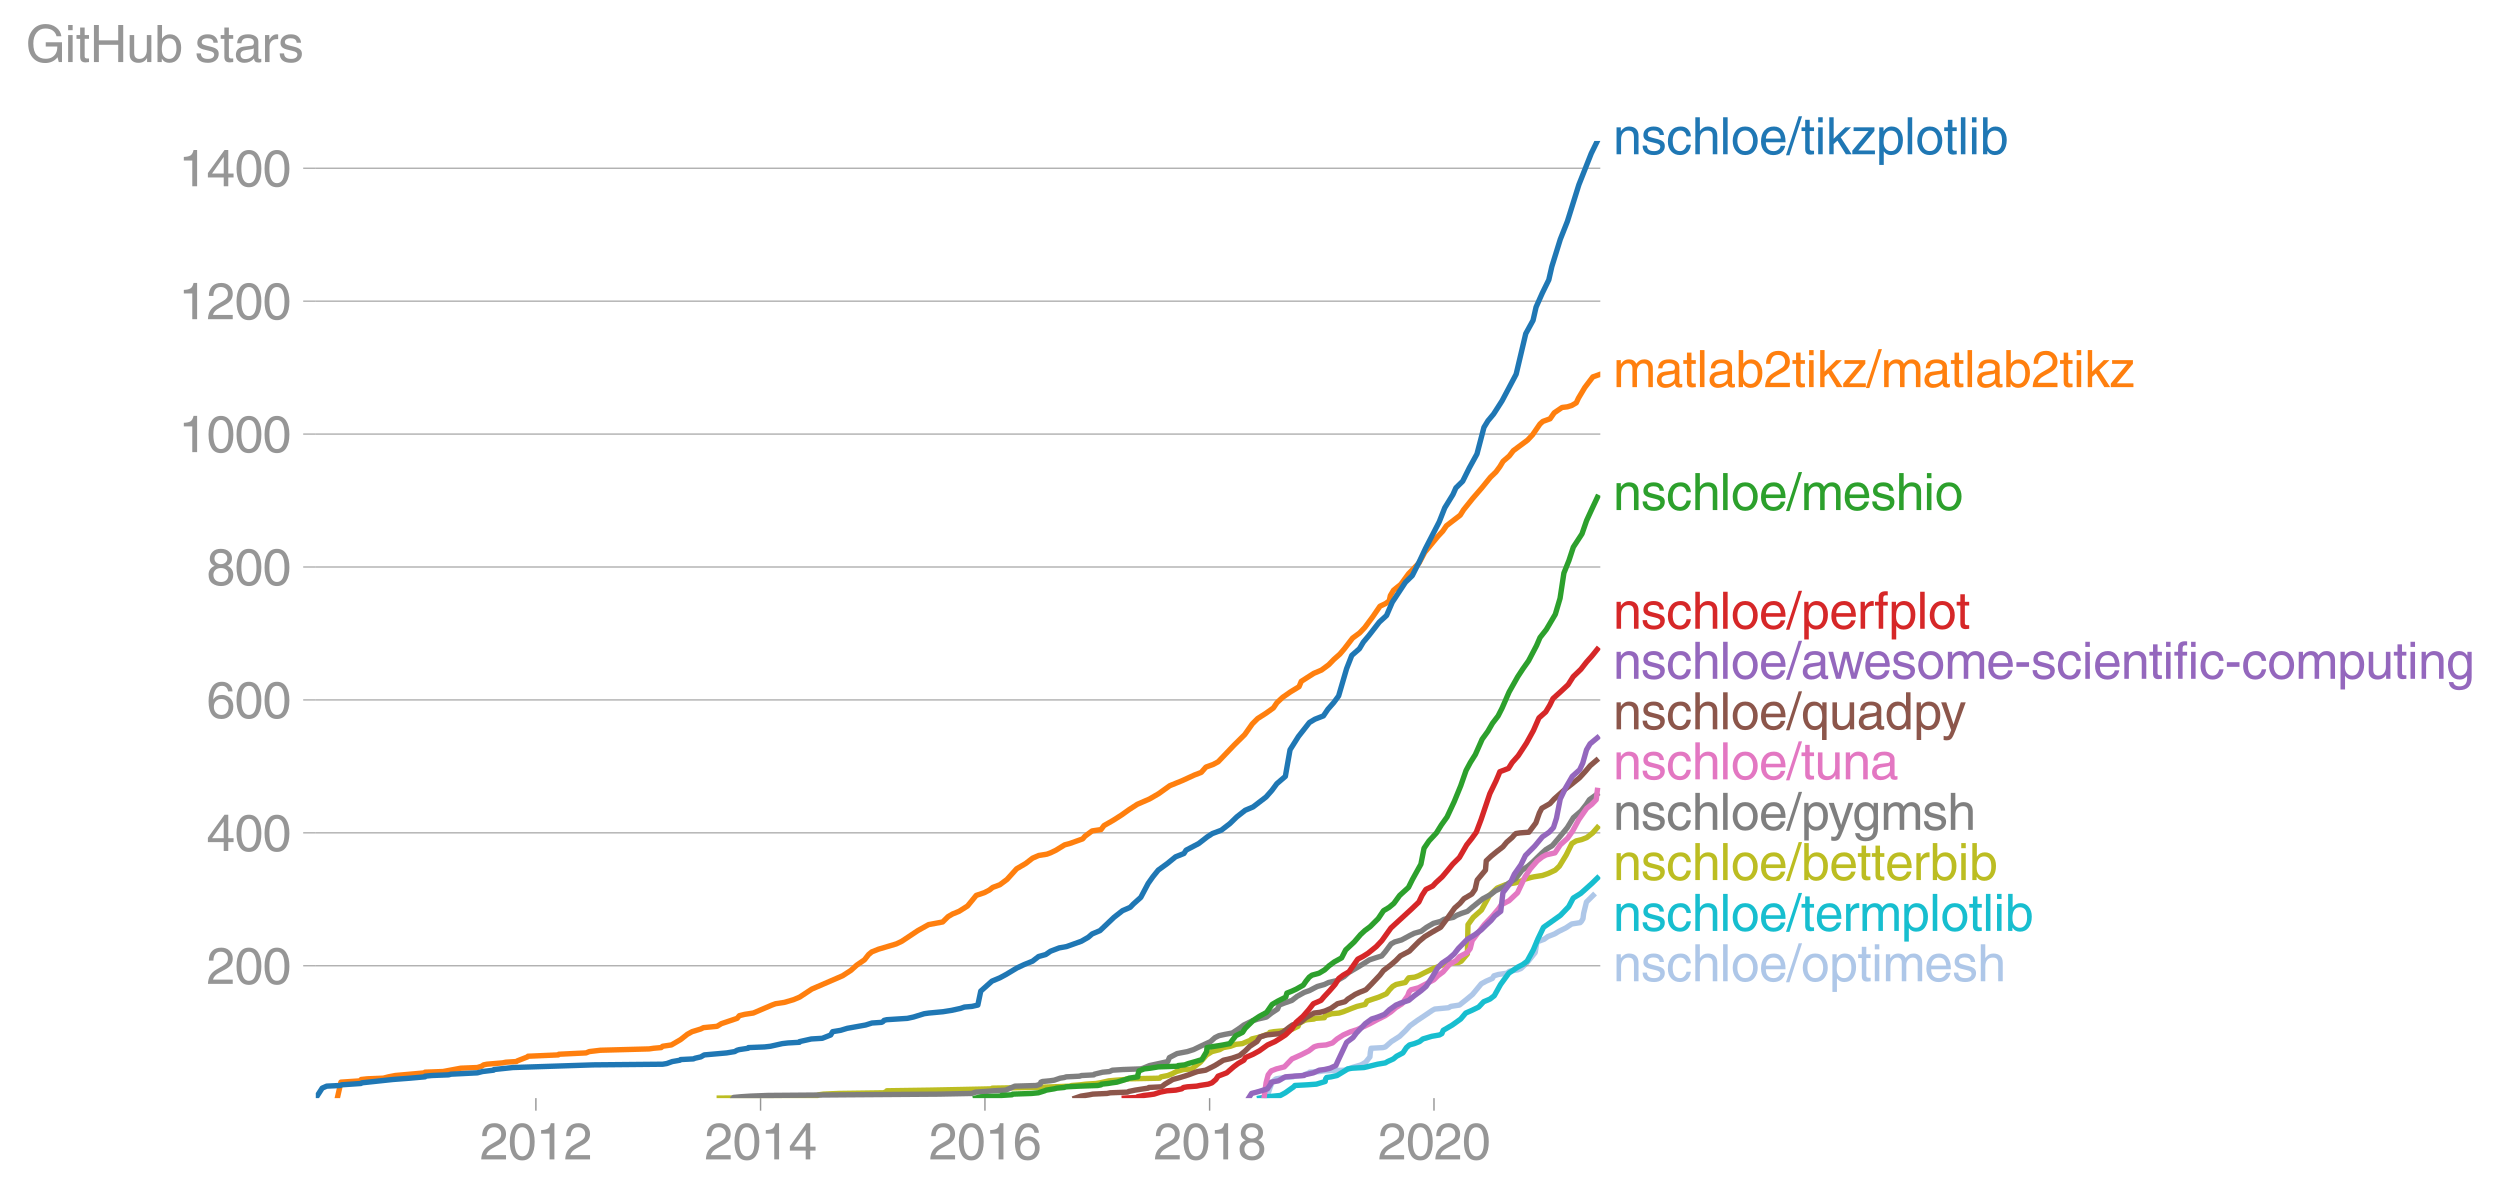 <svg height="443.256" viewBox="0 0 695.05 332.442" width="926.734" xmlns="http://www.w3.org/2000/svg" xmlns:xlink="http://www.w3.org/1999/xlink"><defs><style>*{stroke-linecap:butt;stroke-linejoin:round}</style></defs><g id="figure_1"><path d="M0 332.442h695.05V0H0z" style="fill:none" id="patch_1"/><g id="axes_1"><path d="M87.796 305.294h357.12V39.182H87.796z" style="fill:none" id="patch_2"/><path clip-path="url(#p38f98057bd)" d="m352.171 305.294.88-2.772.566-1.478.665-.74.51-.369 2.418-.37 2.23-.184.501-.185 2.128-.185 1.914-.74.14-.184 2.83-.185.974-.185 5.85-.184 2.134-.74 2.499-.739 1.26-.739 1.195-1.478.124-1.294.14-.74.072-.369 3.258-.185.686-.184 1.676-1.479 2.311-1.478 1.534-1.479 1.374-1.478 2.048-1.478 2.219-1.479 1.9-1.293.69-.37 1.96-.185 1.886-.185.617-.37 2.399-.369 1.858-1.478 1.778-1.479 2.434-2.956 1.359-.74 1.71-.739.443-.739 1.233-.37 2.443-.37.675-.554 2.26-.37.917-.369 1.558-1.478 2.392-2.957.485-2.957 1.995-.739 1.02-.74 1.873-.738 1.245-.74 1.87-.924 1.669-1.108 2.336-.37.359-.37.427-.739.19-1.478.775-3.142 1.862-1.848" style="fill:none;stroke:#aec7e8;stroke-linecap:square;stroke-width:1.5" id="line2d_1"/><g id="matplotlib.axis_1"><g id="xtick_1"><g id="line2d_2"><defs><path d="M0 0v3.5" id="m234b220b0f" style="stroke:#969696;stroke-width:.4"/></defs><use style="fill:#969696;stroke:#969696;stroke-width:.4" x="148.987" xlink:href="#m234b220b0f" y="305.294"/></g><g style="fill:#969696" transform="matrix(.14 0 0 -.14 133.417 322.344)" id="text_1"><defs><path d="M281 2888q0 793 409 1202 410 410 1148 410 618 0 1012-375t394-969q0-462-227-780-226-317-667-557l-775-425q-684-375-775-863h2444V0H166q25 634 275 1056t781 728l806 469q322 185 469 383t147 545q0 344-241 578-240 235-650 235-453 0-678-299-225-298-231-807H281z" id="HelveticaWorld-Regular-32" transform="scale(.016)"/><path d="M2719 2188q0 903-239 1354-239 452-702 452-453 0-697-452-243-451-243-1354 0-875 240-1340 241-464 700-464 463 0 702 448 239 449 239 1356zm603 0q0-1107-400-1709-400-601-1144-601-772 0-1156 623-384 624-384 1687 0 1090 393 1701 394 611 1147 611 744 0 1144-608t400-1704z" id="HelveticaWorld-Regular-30" transform="scale(.016)"/><path d="M2297 0h-600v3194H647v447q550 18 818 176 269 158 391 683h441V0z" id="HelveticaWorld-Regular-31" transform="scale(.016)"/></defs><use xlink:href="#HelveticaWorld-Regular-32"/><use x="55.615" xlink:href="#HelveticaWorld-Regular-30"/><use x="111.23" xlink:href="#HelveticaWorld-Regular-31"/><use x="166.846" xlink:href="#HelveticaWorld-Regular-32"/></g></g><g id="xtick_2"><use style="fill:#969696;stroke:#969696;stroke-width:.4" x="211.452" xlink:href="#m234b220b0f" y="305.294" id="line2d_3"/><g style="fill:#969696" transform="matrix(.14 0 0 -.14 195.882 322.344)" id="text_2"><defs><path d="M678 1581h1447v2041h-12L678 1581zm2010-487V0h-563v1094H159v550l2063 2856h466V1581h659v-487h-659z" id="HelveticaWorld-Regular-34" transform="scale(.016)"/></defs><use xlink:href="#HelveticaWorld-Regular-32"/><use x="55.615" xlink:href="#HelveticaWorld-Regular-30"/><use x="111.23" xlink:href="#HelveticaWorld-Regular-31"/><use x="166.846" xlink:href="#HelveticaWorld-Regular-34"/></g></g><g id="xtick_3"><use style="fill:#969696;stroke:#969696;stroke-width:.4" x="273.832" xlink:href="#m234b220b0f" y="305.294" id="line2d_4"/><g style="fill:#969696" transform="matrix(.14 0 0 -.14 258.261 322.344)" id="text_3"><defs><path d="M903 1381q0-440 262-719 263-278 685-278 403 0 642 284 239 285 239 748 0 403-236 675t-670 272q-422 0-672-266t-250-716zm1766 1922q-63 344-255 517-192 174-520 174-519 0-791-507-272-506-278-1159l13-12q359 553 1068 553 566 0 988-375t422-1053q0-672-400-1118-400-445-1078-445-782 0-1188 556-406 557-406 1660 0 1062 415 1734 416 672 1247 672 538 0 910-321 372-320 403-876h-550z" id="HelveticaWorld-Regular-36" transform="scale(.016)"/></defs><use xlink:href="#HelveticaWorld-Regular-32"/><use x="55.615" xlink:href="#HelveticaWorld-Regular-30"/><use x="111.23" xlink:href="#HelveticaWorld-Regular-31"/><use x="166.846" xlink:href="#HelveticaWorld-Regular-36"/></g></g><g id="xtick_4"><use style="fill:#969696;stroke:#969696;stroke-width:.4" x="336.296" xlink:href="#m234b220b0f" y="305.294" id="line2d_5"/><g style="fill:#969696" transform="matrix(.14 0 0 -.14 320.726 322.344)" id="text_4"><defs><path d="M1766 2597q347 0 573 198 227 199 227 527 0 294-218 483-217 189-620 189-359 0-555-199-195-198-195-504 0-328 244-511t544-183zm6-484q-434 0-681-241t-247-591q0-403 250-650t712-247q410 0 655 247t245 657q0 350-245 587-245 238-689 238zm1378 1228q0-678-578-947 397-178 567-471 170-292 170-623 0-641-413-1032-412-390-1112-390-612 0-1076 336T244 1306q0 763 762 1082-609 243-609 875 0 531 361 884t1001 353q641 0 1016-333t375-826z" id="HelveticaWorld-Regular-38" transform="scale(.016)"/></defs><use xlink:href="#HelveticaWorld-Regular-32"/><use x="55.615" xlink:href="#HelveticaWorld-Regular-30"/><use x="111.23" xlink:href="#HelveticaWorld-Regular-31"/><use x="166.846" xlink:href="#HelveticaWorld-Regular-38"/></g></g><g id="xtick_5"><use style="fill:#969696;stroke:#969696;stroke-width:.4" x="398.676" xlink:href="#m234b220b0f" y="305.294" id="line2d_6"/><g style="fill:#969696" transform="matrix(.14 0 0 -.14 383.105 322.344)" id="text_5"><use xlink:href="#HelveticaWorld-Regular-32"/><use x="55.615" xlink:href="#HelveticaWorld-Regular-30"/><use x="111.23" xlink:href="#HelveticaWorld-Regular-32"/><use x="166.846" xlink:href="#HelveticaWorld-Regular-30"/></g></g></g><g id="matplotlib.axis_2"><g id="ytick_1"><path clip-path="url(#p38f98057bd)" d="M87.796 268.519h357.12" style="fill:none;stroke:#969696;stroke-linecap:square;stroke-width:.3" id="line2d_7"/><g id="line2d_8"><defs><path d="M0 0h-3.5" id="m1111c6e84b" style="stroke:#969696;stroke-width:.3"/></defs><use style="fill:#969696;stroke:#969696;stroke-width:.3" x="87.796" xlink:href="#m1111c6e84b" y="268.519"/></g><g style="fill:#969696" transform="matrix(.14 0 0 -.14 57.44 273.544)" id="text_6"><use xlink:href="#HelveticaWorld-Regular-32"/><use x="55.615" xlink:href="#HelveticaWorld-Regular-30"/><use x="111.23" xlink:href="#HelveticaWorld-Regular-30"/></g></g><g id="ytick_2"><path clip-path="url(#p38f98057bd)" d="M87.796 231.559h357.12" style="fill:none;stroke:#969696;stroke-linecap:square;stroke-width:.3" id="line2d_9"/><use style="fill:#969696;stroke:#969696;stroke-width:.3" x="87.796" xlink:href="#m1111c6e84b" y="231.559" id="line2d_10"/><g style="fill:#969696" transform="matrix(.14 0 0 -.14 57.44 236.584)" id="text_7"><use xlink:href="#HelveticaWorld-Regular-34"/><use x="55.615" xlink:href="#HelveticaWorld-Regular-30"/><use x="111.23" xlink:href="#HelveticaWorld-Regular-30"/></g></g><g id="ytick_3"><path clip-path="url(#p38f98057bd)" d="M87.796 194.599h357.12" style="fill:none;stroke:#969696;stroke-linecap:square;stroke-width:.3" id="line2d_11"/><use style="fill:#969696;stroke:#969696;stroke-width:.3" x="87.796" xlink:href="#m1111c6e84b" y="194.599" id="line2d_12"/><g style="fill:#969696" transform="matrix(.14 0 0 -.14 57.44 199.624)" id="text_8"><use xlink:href="#HelveticaWorld-Regular-36"/><use x="55.615" xlink:href="#HelveticaWorld-Regular-30"/><use x="111.23" xlink:href="#HelveticaWorld-Regular-30"/></g></g><g id="ytick_4"><path clip-path="url(#p38f98057bd)" d="M87.796 157.639h357.12" style="fill:none;stroke:#969696;stroke-linecap:square;stroke-width:.3" id="line2d_13"/><use style="fill:#969696;stroke:#969696;stroke-width:.3" x="87.796" xlink:href="#m1111c6e84b" y="157.639" id="line2d_14"/><g style="fill:#969696" transform="matrix(.14 0 0 -.14 57.44 162.664)" id="text_9"><use xlink:href="#HelveticaWorld-Regular-38"/><use x="55.615" xlink:href="#HelveticaWorld-Regular-30"/><use x="111.23" xlink:href="#HelveticaWorld-Regular-30"/></g></g><g id="ytick_5"><path clip-path="url(#p38f98057bd)" d="M87.796 120.679h357.12" style="fill:none;stroke:#969696;stroke-linecap:square;stroke-width:.3" id="line2d_15"/><use style="fill:#969696;stroke:#969696;stroke-width:.3" x="87.796" xlink:href="#m1111c6e84b" y="120.679" id="line2d_16"/><g style="fill:#969696" transform="matrix(.14 0 0 -.14 49.655 125.704)" id="text_10"><use xlink:href="#HelveticaWorld-Regular-31"/><use x="55.615" xlink:href="#HelveticaWorld-Regular-30"/><use x="111.23" xlink:href="#HelveticaWorld-Regular-30"/><use x="166.846" xlink:href="#HelveticaWorld-Regular-30"/></g></g><g id="ytick_6"><path clip-path="url(#p38f98057bd)" d="M87.796 83.719h357.12" style="fill:none;stroke:#969696;stroke-linecap:square;stroke-width:.3" id="line2d_17"/><use style="fill:#969696;stroke:#969696;stroke-width:.3" x="87.796" xlink:href="#m1111c6e84b" y="83.719" id="line2d_18"/><g style="fill:#969696" transform="matrix(.14 0 0 -.14 49.655 88.744)" id="text_11"><use xlink:href="#HelveticaWorld-Regular-31"/><use x="55.615" xlink:href="#HelveticaWorld-Regular-32"/><use x="111.23" xlink:href="#HelveticaWorld-Regular-30"/><use x="166.846" xlink:href="#HelveticaWorld-Regular-30"/></g></g><g id="ytick_7"><path clip-path="url(#p38f98057bd)" d="M87.796 46.759h357.12" style="fill:none;stroke:#969696;stroke-linecap:square;stroke-width:.3" id="line2d_19"/><use style="fill:#969696;stroke:#969696;stroke-width:.3" x="87.796" xlink:href="#m1111c6e84b" y="46.759" id="line2d_20"/><g style="fill:#969696" transform="matrix(.14 0 0 -.14 49.655 51.784)" id="text_12"><use xlink:href="#HelveticaWorld-Regular-31"/><use x="55.615" xlink:href="#HelveticaWorld-Regular-34"/><use x="111.23" xlink:href="#HelveticaWorld-Regular-30"/><use x="166.846" xlink:href="#HelveticaWorld-Regular-30"/></g></g><g style="fill:#969696" transform="matrix(.14 0 0 -.14 7.2 17.25)" id="text_13"><defs><path d="M2463 2456h2018V0h-403l-150 594q-294-375-691-546-396-170-824-170-691 0-1155 301-464 302-721 833-256 532-256 1326 0 990 589 1684t1586 694q744 0 1300-416 557-416 647-1100h-600q-109 453-462 709-353 257-916 257-678 0-1091-511-412-511-412-1352 0-978 409-1436 410-458 1119-458 463 0 783 183t492 497q172 314 172 836H2463v531z" id="HelveticaWorld-Regular-47" transform="scale(.016)"/><path d="M422 3956v638h562v-638H422zM984 0H422v3347h562V0z" id="HelveticaWorld-Regular-69" transform="scale(.016)"/><path d="M1100 2881V703q0-128 70-195 71-67 252-67h216V0q-307-44-422-44-353 0-516 169-162 169-162 547v2209H84v466h454v934h562v-934h538v-466h-538z" id="HelveticaWorld-Regular-74" transform="scale(.016)"/><path d="M4153 0h-622v2144H1131V0H519v4594h612V2694h2400v1900h622V0z" id="HelveticaWorld-Regular-48" transform="scale(.016)"/><path d="M391 3347h562V1125q0-369 167-552 168-182 480-182 434 0 678 307 244 308 244 805v1844h562V0h-531v488l-12 12Q2222-97 1478-97q-481 0-784 262-303 263-303 776v2406z" id="HelveticaWorld-Regular-75" transform="scale(.016)"/><path d="M2778 1684q0 672-238 963-237 291-677 291-447-7-676-349-228-342-228-989 0-659 275-934t641-275q416 0 659 342 244 342 244 951zM422 0v4594h562V2925h13q359 519 969 519 625 0 1009-464t384-1208q0-838-388-1354Q2584-97 1888-97q-613 0-922 513h-13V0H422z" id="HelveticaWorld-Regular-62" transform="scale(.016)"/><path d="M2309 2394q-12 300-214 431-201 131-579 131-275 0-471-122-195-121-195-350 0-181 115-267 116-86 501-183l556-140q506-128 723-327 218-198 218-554 0-494-361-802T1638-97Q934-97 573 195q-360 293-367 880h544q13-347 230-516 217-168 651-168 353 0 561 140 208 141 208 391 0 178-135 284-134 107-531 197l-653 160q-397 100-586 298t-189 514q0 494 353 781 354 288 922 288 607 0 930-296 323-295 342-754h-544z" id="HelveticaWorld-Regular-73" transform="scale(.016)"/><path d="M2456 1709q-62-65-245-106-183-40-683-106-369-44-542-182-173-137-173-362 0-275 146-428 147-153 469-153 403 0 715 229 313 230 313 558v550zM397 2328q19 566 367 841 349 275 1014 275 531 0 890-241 360-240 360-694V581q0-197 178-197 72 0 185 25V0q-153-63-319-63-288 0-429 123-140 124-146 387Q2016-97 1288-97q-475 0-763 269-287 269-287 700 0 441 250 712 250 272 728 329l993 121q269 41 269 397 0 263-195 403-195 141-592 141-353 0-543-156-189-156-226-491H397z" id="HelveticaWorld-Regular-61" transform="scale(.016)"/><path d="M984 0H422v3347h531v-556h13q365 653 940 653 91 0 147-19v-584h-209q-378 0-619-257-241-256-241-637V0z" id="HelveticaWorld-Regular-72" transform="scale(.016)"/></defs><use xlink:href="#HelveticaWorld-Regular-47"/><use x="77.1" xlink:href="#HelveticaWorld-Regular-69"/><use x="99.121" xlink:href="#HelveticaWorld-Regular-74"/><use x="126.807" xlink:href="#HelveticaWorld-Regular-48"/><use x="199.805" xlink:href="#HelveticaWorld-Regular-75"/><use x="254.59" xlink:href="#HelveticaWorld-Regular-62"/><use x="311.084" xlink:href="#HelveticaWorld-Regular-20"/><use x="335.498" xlink:href="#HelveticaWorld-Regular-73"/><use x="385.498" xlink:href="#HelveticaWorld-Regular-74"/><use x="413.184" xlink:href="#HelveticaWorld-Regular-61"/><use x="468.115" xlink:href="#HelveticaWorld-Regular-72"/><use x="500.684" xlink:href="#HelveticaWorld-Regular-73"/></g></g><path clip-path="url(#p38f98057bd)" d="m350.182 305.294 2.065-.37 1.912-.184 1.82-.185 1.348-.74 2.351-1.662.325-.37 3.395-.185 2.582-.185 2.45-.739.137-.739.262-.37 1.278-.184 1.63-.37 2.43-1.478.567-.37 1.207-.185 3.287-.185 1.512-.37 2.251-.554 2.16-.37.634-.369 1.608-.739.884-.74 1.756-.923.987-1.479.843-.739 1.36-.37 1.42-.554.944-.739 2.48-.74 2.121-.369.669-.37.39-.923 2.53-1.479 2.32-1.663 1.409-1.663 1.68-.74 1.91-.923 1.389-1.479 1.746-.739 1.207-.924 1.752-3.142 2.282-3.141 2.453-1.663 1.441-.74 1.211-.924 1.712-3.141 1.324-3.142 1.513-3.141 2.362-1.664 2.341-1.663 2.293-2.402 1.272-2.403 2.09-1.293 1.457-1.294 1.64-1.478 1.512-1.479" style="fill:none;stroke:#17becf;stroke-linecap:square;stroke-width:1.5" id="line2d_21"/><path clip-path="url(#p38f98057bd)" d="m199.976 305.294 26.392-.185.16-.184 1.114-.555 1.273-.185 4.257-.184 12.484-.185.908-.37v-.185l11.93-.184 9.174-.185 8.208-.185.02-.185 10.997-.185 5.782-.184 4.716-.185.56-.185 2.357-.185 1.51-.185 2.875-.184 1.152-.185 2.415-.555 2.044-.184 2.435-.185.523-.185 9.14-.185.37-.37 1.89-.369 1.35-.554 1.055-.555 1.949-.554 2.613-.185.024-.185.593-.554 1.456-1.109 1.76-2.033 1.484-.924 2.16-.554.978-.555 1.993-.37 1.547-.554 1.777-.184.843-.37 1.363-.554.375-.37 2.309-.554 2.545-.924.218-.37 1.12-.185 2.001-.185 2.358-.184 2.34-1.11.405-.923 1.116-.555.269-.184.79-.185 1.914-.185.26-.185 2.577-.185.225-.554 1.837-.554 2.006-.185 1.193-.37 2.325-.924 1.476-.554 2.275-.555.545-.924 1.597-.554 1.664-.554 2.11-.924.854-1.11.874-.923.958-.555 2.562-.554.654-.924.296-.37 1.66-.184 1.044-.37 1.792-.924 2.304-1.109 2.4-.924 1.39-.554 3.216-.185.793-.37 1.703-2.032.175-8.132 1.459-2.032 2.288-2.033 2.22-4.066 2.144-2.033 2.286-.924.698-.184 2.156-.37 1.689-.554.602-.37 1.973-.554.84-.185 2.345-.37 1.6-.554 1.948-.924 1.162-1.109 1.915-3.142 1.551-3.141 1.197-.74 1.532-.369 1.414-.554 1.645-1.294 1.29-1.478" style="fill:none;stroke:#bcbd22;stroke-linecap:square;stroke-width:1.5" id="line2d_22"/><g style="fill:#1f77b4" transform="matrix(.14 0 0 -.14 448.487 42.891)" id="text_14"><defs><path d="M3150 0h-566v2059q0 475-166 677-165 202-549 202-378 0-632-288-253-287-253-825V0H422v3347h531v-472h13q397 569 1012 569 569 0 870-302 302-301 302-864V0z" id="HelveticaWorld-Regular-6e" transform="scale(.016)"/><path d="M2534 2222q-121 716-793 716-416 0-669-333t-253-927q0-647 234-967 235-320 681-320 300 0 519 220t281 573h544q-84-621-439-951T1722-97q-659 0-1081 451-422 452-422 1227 0 850 422 1356 422 507 1184 507 556 0 886-333t367-889h-544z" id="HelveticaWorld-Regular-63" transform="scale(.016)"/><path d="M3150 0h-566v2188q0 403-156 576-156 174-509 174-435 0-685-282-250-281-250-831V0H422v4594h562V2900h13q384 544 981 544 550 0 861-288 311-287 311-878V0z" id="HelveticaWorld-Regular-68" transform="scale(.016)"/><path d="M984 0H422v4594h562V0z" id="HelveticaWorld-Regular-6c" transform="scale(.016)"/><path d="M813 1678q0-559 253-920t718-361q482 0 732 378t250 903q0 531-250 901-250 371-732 371-446 0-709-349-262-348-262-923zm-575 0q0 747 415 1256 416 510 1131 510 732 0 1144-516 413-515 413-1250 0-737-410-1256Q2522-97 1784-97q-709 0-1128 503-418 503-418 1272z" id="HelveticaWorld-Regular-6f" transform="scale(.016)"/><path d="M2719 1941q-44 543-288 770-243 227-647 227-409 0-661-288-251-287-267-709h1863zm537-891q-93-519-509-859-366-288-963-294-703 6-1116 461-412 455-412 1223 0 882 425 1372 425 491 1182 491 678 0 1059-507 381-506 381-1446H856q0-525 244-813 244-287 731-287 344 0 591 207 247 208 272 452h562z" id="HelveticaWorld-Regular-65" transform="scale(.016)"/><path d="M319-122h-428l1575 4838h422L319-122z" id="HelveticaWorld-Regular-2f" transform="scale(.016)"/><path d="M3200 0h-722L1434 1691l-468-422V0H422v4594h544V1931l1440 1416h716L1844 2100 3200 0z" id="HelveticaWorld-Regular-6b" transform="scale(.016)"/><path d="M903 469h2060V0H153v441l2025 2440H316v466h2584v-459L903 469z" id="HelveticaWorld-Regular-7a" transform="scale(.016)"/><path d="M959 1516q0-538 262-832 263-293 654-293 428 0 665 348 238 349 238 945 0 654-228 954t-687 300q-447 0-676-352-228-352-228-1070zM422 3347h531v-472h13q359 569 1000 569 647 0 1020-471 373-470 373-1201 0-819-381-1344T1888-97q-582 0-891 450h-13v-1678H422v4672z" id="HelveticaWorld-Regular-70" transform="scale(.016)"/></defs><use xlink:href="#HelveticaWorld-Regular-6e"/><use x="55.176" xlink:href="#HelveticaWorld-Regular-73"/><use x="105.176" xlink:href="#HelveticaWorld-Regular-63"/><use x="156.445" xlink:href="#HelveticaWorld-Regular-68"/><use x="211.621" xlink:href="#HelveticaWorld-Regular-6c"/><use x="233.643" xlink:href="#HelveticaWorld-Regular-6f"/><use x="289.551" xlink:href="#HelveticaWorld-Regular-65"/><use x="344.971" xlink:href="#HelveticaWorld-Regular-2f"/><use x="372.754" xlink:href="#HelveticaWorld-Regular-74"/><use x="400.439" xlink:href="#HelveticaWorld-Regular-69"/><use x="422.461" xlink:href="#HelveticaWorld-Regular-6b"/><use x="472.461" xlink:href="#HelveticaWorld-Regular-7a"/><use x="521.68" xlink:href="#HelveticaWorld-Regular-70"/><use x="578.174" xlink:href="#HelveticaWorld-Regular-6c"/><use x="600.195" xlink:href="#HelveticaWorld-Regular-6f"/><use x="656.104" xlink:href="#HelveticaWorld-Regular-74"/><use x="683.789" xlink:href="#HelveticaWorld-Regular-6c"/><use x="705.811" xlink:href="#HelveticaWorld-Regular-69"/><use x="727.832" xlink:href="#HelveticaWorld-Regular-62"/></g><g style="fill:#ff7f0e" transform="matrix(.14 0 0 -.14 448.487 107.622)" id="text_15"><defs><path d="M422 3347h531v-472h13q378 569 1012 569 628 0 891-544 240 294 465 419t557 125q434 0 735-285 302-284 302-843V0h-562v2163q0 390-147 582-147 193-475 193-331 0-560-269-228-269-228-628V0h-562v2316q0 290-135 456-134 166-390 166-403 0-644-300t-241-813V0H422v3347z" id="HelveticaWorld-Regular-6d" transform="scale(.016)"/></defs><use xlink:href="#HelveticaWorld-Regular-6d"/><use x="83.008" xlink:href="#HelveticaWorld-Regular-61"/><use x="137.939" xlink:href="#HelveticaWorld-Regular-74"/><use x="165.625" xlink:href="#HelveticaWorld-Regular-6c"/><use x="187.646" xlink:href="#HelveticaWorld-Regular-61"/><use x="242.578" xlink:href="#HelveticaWorld-Regular-62"/><use x="299.072" xlink:href="#HelveticaWorld-Regular-32"/><use x="354.688" xlink:href="#HelveticaWorld-Regular-74"/><use x="382.373" xlink:href="#HelveticaWorld-Regular-69"/><use x="404.395" xlink:href="#HelveticaWorld-Regular-6b"/><use x="454.395" xlink:href="#HelveticaWorld-Regular-7a"/><use x="503.613" xlink:href="#HelveticaWorld-Regular-2f"/><use x="531.396" xlink:href="#HelveticaWorld-Regular-6d"/><use x="614.404" xlink:href="#HelveticaWorld-Regular-61"/><use x="669.336" xlink:href="#HelveticaWorld-Regular-74"/><use x="697.021" xlink:href="#HelveticaWorld-Regular-6c"/><use x="719.043" xlink:href="#HelveticaWorld-Regular-61"/><use x="773.975" xlink:href="#HelveticaWorld-Regular-62"/><use x="830.469" xlink:href="#HelveticaWorld-Regular-32"/><use x="886.084" xlink:href="#HelveticaWorld-Regular-74"/><use x="913.77" xlink:href="#HelveticaWorld-Regular-69"/><use x="935.791" xlink:href="#HelveticaWorld-Regular-6b"/><use x="985.791" xlink:href="#HelveticaWorld-Regular-7a"/></g><g style="fill:#2ca02c" transform="matrix(.14 0 0 -.14 448.487 141.81)" id="text_16"><use xlink:href="#HelveticaWorld-Regular-6e"/><use x="55.176" xlink:href="#HelveticaWorld-Regular-73"/><use x="105.176" xlink:href="#HelveticaWorld-Regular-63"/><use x="156.445" xlink:href="#HelveticaWorld-Regular-68"/><use x="211.621" xlink:href="#HelveticaWorld-Regular-6c"/><use x="233.643" xlink:href="#HelveticaWorld-Regular-6f"/><use x="289.551" xlink:href="#HelveticaWorld-Regular-65"/><use x="344.971" xlink:href="#HelveticaWorld-Regular-2f"/><use x="372.754" xlink:href="#HelveticaWorld-Regular-6d"/><use x="455.762" xlink:href="#HelveticaWorld-Regular-65"/><use x="511.182" xlink:href="#HelveticaWorld-Regular-73"/><use x="561.182" xlink:href="#HelveticaWorld-Regular-68"/><use x="616.357" xlink:href="#HelveticaWorld-Regular-69"/><use x="638.379" xlink:href="#HelveticaWorld-Regular-6f"/></g><g style="fill:#d62728" transform="matrix(.14 0 0 -.14 448.487 174.81)" id="text_17"><defs><path d="M1100 2881V0H538v2881H78v466h460v575q0 378 229 557 230 180 642 180 141 0 254-12v-506q-100 12-229 12-187 0-261-92-73-92-73-298v-416h563v-466h-563z" id="HelveticaWorld-Regular-66" transform="scale(.016)"/></defs><use xlink:href="#HelveticaWorld-Regular-6e"/><use x="55.176" xlink:href="#HelveticaWorld-Regular-73"/><use x="105.176" xlink:href="#HelveticaWorld-Regular-63"/><use x="156.445" xlink:href="#HelveticaWorld-Regular-68"/><use x="211.621" xlink:href="#HelveticaWorld-Regular-6c"/><use x="233.643" xlink:href="#HelveticaWorld-Regular-6f"/><use x="289.551" xlink:href="#HelveticaWorld-Regular-65"/><use x="344.971" xlink:href="#HelveticaWorld-Regular-2f"/><use x="372.754" xlink:href="#HelveticaWorld-Regular-70"/><use x="429.248" xlink:href="#HelveticaWorld-Regular-65"/><use x="484.668" xlink:href="#HelveticaWorld-Regular-72"/><use x="518.736" xlink:href="#HelveticaWorld-Regular-66"/><use x="546.422" xlink:href="#HelveticaWorld-Regular-70"/><use x="602.916" xlink:href="#HelveticaWorld-Regular-6c"/><use x="624.938" xlink:href="#HelveticaWorld-Regular-6f"/><use x="680.846" xlink:href="#HelveticaWorld-Regular-74"/></g><g style="fill:#9467bd" transform="matrix(.14 0 0 -.14 448.487 188.718)" id="text_18"><defs><path d="M1638 0h-575L97 3347h606l641-2631h12l647 2631h635l653-2631h12l678 2631h557L3572 0h-591l-678 2591h-12L1638 0z" id="HelveticaWorld-Regular-77" transform="scale(.016)"/><path d="M1850 1484H281v575h1569v-575z" id="HelveticaWorld-Regular-2d" transform="scale(.016)"/><path d="M831 1684q0-615 244-954t659-339q404 0 660 293 256 294 256 832 0 706-224 1064-223 358-679 358-459 0-688-305-228-305-228-949zM3188 191q0-807-388-1203-387-397-1169-397-562 0-895 259T353-409h563q43-244 226-388t530-144q472 0 712 254 241 253 241 821v238h-12Q2297-97 1722-97q-716 0-1094 528T250 1772q0 744 381 1208 382 464 1013 464 634 0 1000-569h12v472h532V191z" id="HelveticaWorld-Regular-67" transform="scale(.016)"/></defs><use xlink:href="#HelveticaWorld-Regular-6e"/><use x="55.176" xlink:href="#HelveticaWorld-Regular-73"/><use x="105.176" xlink:href="#HelveticaWorld-Regular-63"/><use x="156.445" xlink:href="#HelveticaWorld-Regular-68"/><use x="211.621" xlink:href="#HelveticaWorld-Regular-6c"/><use x="233.643" xlink:href="#HelveticaWorld-Regular-6f"/><use x="289.551" xlink:href="#HelveticaWorld-Regular-65"/><use x="344.971" xlink:href="#HelveticaWorld-Regular-2f"/><use x="372.754" xlink:href="#HelveticaWorld-Regular-61"/><use x="425.686" xlink:href="#HelveticaWorld-Regular-77"/><use x="496.598" xlink:href="#HelveticaWorld-Regular-65"/><use x="552.018" xlink:href="#HelveticaWorld-Regular-73"/><use x="602.018" xlink:href="#HelveticaWorld-Regular-6f"/><use x="657.926" xlink:href="#HelveticaWorld-Regular-6d"/><use x="740.934" xlink:href="#HelveticaWorld-Regular-65"/><use x="796.354" xlink:href="#HelveticaWorld-Regular-2d"/><use x="829.654" xlink:href="#HelveticaWorld-Regular-73"/><use x="879.654" xlink:href="#HelveticaWorld-Regular-63"/><use x="930.924" xlink:href="#HelveticaWorld-Regular-69"/><use x="952.945" xlink:href="#HelveticaWorld-Regular-65"/><use x="1008.365" xlink:href="#HelveticaWorld-Regular-6e"/><use x="1063.541" xlink:href="#HelveticaWorld-Regular-74"/><use x="1091.227" xlink:href="#HelveticaWorld-Regular-69"/><use x="1113.248" xlink:href="#HelveticaWorld-Regular-66"/><use x="1140.934" xlink:href="#HelveticaWorld-Regular-69"/><use x="1162.955" xlink:href="#HelveticaWorld-Regular-63"/><use x="1214.225" xlink:href="#HelveticaWorld-Regular-2d"/><use x="1247.525" xlink:href="#HelveticaWorld-Regular-63"/><use x="1298.795" xlink:href="#HelveticaWorld-Regular-6f"/><use x="1354.703" xlink:href="#HelveticaWorld-Regular-6d"/><use x="1437.711" xlink:href="#HelveticaWorld-Regular-70"/><use x="1494.205" xlink:href="#HelveticaWorld-Regular-75"/><use x="1548.99" xlink:href="#HelveticaWorld-Regular-74"/><use x="1576.676" xlink:href="#HelveticaWorld-Regular-69"/><use x="1598.697" xlink:href="#HelveticaWorld-Regular-6e"/><use x="1653.873" xlink:href="#HelveticaWorld-Regular-67"/></g><g style="fill:#8c564b" transform="matrix(.14 0 0 -.14 448.487 202.762)" id="text_19"><defs><path d="M2656 1516q0 712-224 1067-223 355-679 355-440 0-678-288-237-287-237-966 0-603 240-948 241-345 663-345 372 0 643 281 272 281 272 844zm538-2841h-563V353h-12Q2297-97 1728-97q-703 0-1088 522-384 522-384 1347 0 731 378 1201 379 471 1016 471 634 0 1000-569h13v472h531v-4672z" id="HelveticaWorld-Regular-71" transform="scale(.016)"/><path d="M838 1684q0-621 246-957 247-336 657-336 390 0 652 287 263 288 263 838 0 706-224 1064-223 358-679 358-434 0-675-285-240-284-240-969zM3225 0h-531v459h-13Q2363-97 1716-97q-697 0-1079 531-381 532-381 1338 0 744 378 1208 379 464 1016 464 628 0 1000-569l13 38v1681h562V0z" id="HelveticaWorld-Regular-64" transform="scale(.016)"/><path d="M2497 3347h612L1913 63q-32-88-63-166-272-725-469-995-197-271-637-271-231 0-378 50v513q159-57 350-57 206 0 301 130 96 130 283 636L56 3347h635l897-2725h12l897 2725z" id="HelveticaWorld-Regular-79" transform="scale(.016)"/></defs><use xlink:href="#HelveticaWorld-Regular-6e"/><use x="55.176" xlink:href="#HelveticaWorld-Regular-73"/><use x="105.176" xlink:href="#HelveticaWorld-Regular-63"/><use x="156.445" xlink:href="#HelveticaWorld-Regular-68"/><use x="211.621" xlink:href="#HelveticaWorld-Regular-6c"/><use x="233.643" xlink:href="#HelveticaWorld-Regular-6f"/><use x="289.551" xlink:href="#HelveticaWorld-Regular-65"/><use x="344.971" xlink:href="#HelveticaWorld-Regular-2f"/><use x="372.754" xlink:href="#HelveticaWorld-Regular-71"/><use x="429.248" xlink:href="#HelveticaWorld-Regular-75"/><use x="484.033" xlink:href="#HelveticaWorld-Regular-61"/><use x="538.965" xlink:href="#HelveticaWorld-Regular-64"/><use x="595.947" xlink:href="#HelveticaWorld-Regular-70"/><use x="650.441" xlink:href="#HelveticaWorld-Regular-79"/></g><g style="fill:#e377c2" transform="matrix(.14 0 0 -.14 448.487 216.677)" id="text_20"><use xlink:href="#HelveticaWorld-Regular-6e"/><use x="55.176" xlink:href="#HelveticaWorld-Regular-73"/><use x="105.176" xlink:href="#HelveticaWorld-Regular-63"/><use x="156.445" xlink:href="#HelveticaWorld-Regular-68"/><use x="211.621" xlink:href="#HelveticaWorld-Regular-6c"/><use x="233.643" xlink:href="#HelveticaWorld-Regular-6f"/><use x="289.551" xlink:href="#HelveticaWorld-Regular-65"/><use x="344.971" xlink:href="#HelveticaWorld-Regular-2f"/><use x="372.754" xlink:href="#HelveticaWorld-Regular-74"/><use x="400.439" xlink:href="#HelveticaWorld-Regular-75"/><use x="455.225" xlink:href="#HelveticaWorld-Regular-6e"/><use x="510.4" xlink:href="#HelveticaWorld-Regular-61"/></g><g style="fill:#7f7f7f" transform="matrix(.14 0 0 -.14 448.487 230.718)" id="text_21"><use xlink:href="#HelveticaWorld-Regular-6e"/><use x="55.176" xlink:href="#HelveticaWorld-Regular-73"/><use x="105.176" xlink:href="#HelveticaWorld-Regular-63"/><use x="156.445" xlink:href="#HelveticaWorld-Regular-68"/><use x="211.621" xlink:href="#HelveticaWorld-Regular-6c"/><use x="233.643" xlink:href="#HelveticaWorld-Regular-6f"/><use x="289.551" xlink:href="#HelveticaWorld-Regular-65"/><use x="344.971" xlink:href="#HelveticaWorld-Regular-2f"/><use x="372.754" xlink:href="#HelveticaWorld-Regular-70"/><use x="427.248" xlink:href="#HelveticaWorld-Regular-79"/><use x="474.857" xlink:href="#HelveticaWorld-Regular-67"/><use x="530.766" xlink:href="#HelveticaWorld-Regular-6d"/><use x="613.773" xlink:href="#HelveticaWorld-Regular-73"/><use x="663.773" xlink:href="#HelveticaWorld-Regular-68"/></g><g style="fill:#bcbd22" transform="matrix(.14 0 0 -.14 448.487 244.677)" id="text_22"><use xlink:href="#HelveticaWorld-Regular-6e"/><use x="55.176" xlink:href="#HelveticaWorld-Regular-73"/><use x="105.176" xlink:href="#HelveticaWorld-Regular-63"/><use x="156.445" xlink:href="#HelveticaWorld-Regular-68"/><use x="211.621" xlink:href="#HelveticaWorld-Regular-6c"/><use x="233.643" xlink:href="#HelveticaWorld-Regular-6f"/><use x="289.551" xlink:href="#HelveticaWorld-Regular-65"/><use x="344.971" xlink:href="#HelveticaWorld-Regular-2f"/><use x="372.754" xlink:href="#HelveticaWorld-Regular-62"/><use x="429.248" xlink:href="#HelveticaWorld-Regular-65"/><use x="484.668" xlink:href="#HelveticaWorld-Regular-74"/><use x="512.354" xlink:href="#HelveticaWorld-Regular-74"/><use x="540.039" xlink:href="#HelveticaWorld-Regular-65"/><use x="595.459" xlink:href="#HelveticaWorld-Regular-72"/><use x="628.027" xlink:href="#HelveticaWorld-Regular-62"/><use x="684.521" xlink:href="#HelveticaWorld-Regular-69"/><use x="706.543" xlink:href="#HelveticaWorld-Regular-62"/></g><g style="fill:#17becf" transform="matrix(.14 0 0 -.14 448.487 258.81)" id="text_23"><use xlink:href="#HelveticaWorld-Regular-6e"/><use x="55.176" xlink:href="#HelveticaWorld-Regular-73"/><use x="105.176" xlink:href="#HelveticaWorld-Regular-63"/><use x="156.445" xlink:href="#HelveticaWorld-Regular-68"/><use x="211.621" xlink:href="#HelveticaWorld-Regular-6c"/><use x="233.643" xlink:href="#HelveticaWorld-Regular-6f"/><use x="289.551" xlink:href="#HelveticaWorld-Regular-65"/><use x="344.971" xlink:href="#HelveticaWorld-Regular-2f"/><use x="372.754" xlink:href="#HelveticaWorld-Regular-74"/><use x="400.439" xlink:href="#HelveticaWorld-Regular-65"/><use x="455.859" xlink:href="#HelveticaWorld-Regular-72"/><use x="488.428" xlink:href="#HelveticaWorld-Regular-6d"/><use x="571.436" xlink:href="#HelveticaWorld-Regular-70"/><use x="627.93" xlink:href="#HelveticaWorld-Regular-6c"/><use x="649.951" xlink:href="#HelveticaWorld-Regular-6f"/><use x="705.859" xlink:href="#HelveticaWorld-Regular-74"/><use x="733.545" xlink:href="#HelveticaWorld-Regular-6c"/><use x="755.566" xlink:href="#HelveticaWorld-Regular-69"/><use x="777.588" xlink:href="#HelveticaWorld-Regular-62"/></g><g style="fill:#aec7e8" transform="matrix(.14 0 0 -.14 448.487 272.81)" id="text_24"><use xlink:href="#HelveticaWorld-Regular-6e"/><use x="55.176" xlink:href="#HelveticaWorld-Regular-73"/><use x="105.176" xlink:href="#HelveticaWorld-Regular-63"/><use x="156.445" xlink:href="#HelveticaWorld-Regular-68"/><use x="211.621" xlink:href="#HelveticaWorld-Regular-6c"/><use x="233.643" xlink:href="#HelveticaWorld-Regular-6f"/><use x="289.551" xlink:href="#HelveticaWorld-Regular-65"/><use x="344.971" xlink:href="#HelveticaWorld-Regular-2f"/><use x="372.754" xlink:href="#HelveticaWorld-Regular-6f"/><use x="428.662" xlink:href="#HelveticaWorld-Regular-70"/><use x="485.156" xlink:href="#HelveticaWorld-Regular-74"/><use x="512.842" xlink:href="#HelveticaWorld-Regular-69"/><use x="534.863" xlink:href="#HelveticaWorld-Regular-6d"/><use x="617.871" xlink:href="#HelveticaWorld-Regular-65"/><use x="673.291" xlink:href="#HelveticaWorld-Regular-73"/><use x="723.291" xlink:href="#HelveticaWorld-Regular-68"/></g><path clip-path="url(#p38f98057bd)" d="m203.84 305.294.132-.185 1.888-.184 2.84-.185 4.791-.185 22.355-.185 25.283-.185 9.006-.184 1.092-.37 2.69-.185 2.275-.185 3.402-.184 2.556-1.11 5.986-.184 1.07-.37.182-.554.444-.185 1.972-.185 1.295-.184 1.62-.555 1.17-.185.543-.184 3.696-.185.545-.185 3.43-.185.15-.185 2.292-.554 1.93-.185.779-.37 2.887-.184 5.003-.185.671-.185 1.785-.739 2.548-.554 2.505-.555.46-1.109 2.119-1.108.926-.185 1.937-.37 1.73-.554 2.298-1.109 2.404-1.109 1.253-1.109 1.118-.554 1.71-.37 1.992-.37 1.691-1.108 1.52-1.109 2.255-1.109 1.658-.554 2.37-.554 1.403-1.11 1.675-1.108.483-1.109 1.382-.554 2.12-.74 1.437-1.108 1.975-1.109 1.552-.554 1.038-.555 1.083-.554 1.962-.555 1.166-.554 2.413-.554 1.923-1.11 1.235-1.108 2.212-1.294 1.831-1.108 1.74-1.11 1.664-.554 1.765-.554.946-1.109 1.645-2.217.989-.555 1.922-.554 2.4-1.294 1.112-.554 1.93-.555 1.498-1.108 1.91-1.11 2.044-.554.899-.554.812-.185 1.815-.37.89-.554 1.347-.554 1.648-.555 1.295-1.108 1.6-1.294 1.398-1.109 2.086-1.109 1.432-1.108 2.37-1.11 1.456-1.108 1.749-1.109 1.816-2.402 1.656-1.109 1.263-1.109 2.46-2.402 1.244-1.109 1.798-1.109 2.038-2.402 2.113-2.587 1.695-2.772 2.145-1.848 1.46-1.848.842-1.294 2.052-1.478" style="fill:none;stroke:#7f7f7f;stroke-linecap:square;stroke-width:1.5" id="line2d_23"/><path clip-path="url(#p38f98057bd)" d="m351.425 305.294.57-4.25.582-2.218.862-1.109 1.448-.554 2.181-.554 2.136-2.218 2.478-1.109 2.19-1.109 1.443-1.108.51-.185.703-.185 2.176-.185 1.753-.554 1.258-1.109 1.736-1.109 2.085-.924 1.787-.554 1.17-.555 2.358-1.108 2.056-1.11 2.217-1.108 1.626-1.109 1.289-1.109 1.747-1.108 1.578-2.218.428-1.109.51-.554 2.087-.555 2.126-1.108 2.105-1.11 1.115-1.108 1.484-1.109 1.736-2.033 1.87-1.108.998-1.11 2.072-1.108.846-1.109.557-2.217 1.649-2.218 1.72-2.218 2.105-2.217 1.884-2.218.753-1.109 2.131-1.108 2.354-2.218 2.095-4.435 1.477-2.218 1.924-2.217 1.43-1.11 1.049-.554 2.444-.554 1.459-2.218 2.04-1.848 1.428-2.032 1.696-3.142 2.193-3.142 1.405-1.108 1.24-1.294.32-2.587" style="fill:none;stroke:#e377c2;stroke-linecap:square;stroke-width:1.5" id="line2d_24"/><path clip-path="url(#p38f98057bd)" d="m298.92 305.294 1.63-.554 2.344-.37.921-.185 3.971-.184.895-.185 4.808-.185.32-.185 1.779-.37 2.373-.369 1.261-.185.2-.185 3.494-.184.964-.74 2.18-1.293 2.033-.555 2.34-.739 1.475-.554 1.053-.37 2.234-.37 2.562-1.293 2.369-1.478 2.361-.555 2.144-.739 1.558-1.294 1.295-1.293 1.972-1.294.86-1.293 1.775-.555 1.773-.185 1.927-.184.844-.37 1.66-1.294 1.03-.739 2.23-.739 1.535-1.294 2.242-1.293 1.592-.185 1.41-.37 1.689-.739 1.827-1.293 2.08-.555.802-.739 2.024-1.294 1.163-.554 1.831-.74 1.457-1.478 2.446-2.587.99-1.293 1.946-1.479 1.496-1.293 1.261-1.294 2.48-1.294 1.455-1.478 1.288-1.294 1.558-1.293 2.147-1.294 2.26-1.293 1.926-2.588 1.98-2.772 1.469-1.293 1.103-1.294 2.196-1.293.896-1.294.582-2.587 2.308-2.772.217-2.587 1.372-1.294 1.582-1.294 1.677-1.293 1.058-1.294 1.491-1.293.645-.74.417-.37 1.215-.184 2.4-.185 1.941-2.587.973-2.772.668-1.294 2.27-1.293 1.183-1.294 1.659-1.478 1.459-1.294 1.681-1.293 2.265-1.848 1.687-1.848 1.242-1.479 1.726-1.478" style="fill:none;stroke:#8c564b;stroke-linecap:square;stroke-width:1.5" id="line2d_25"/><path clip-path="url(#p38f98057bd)" d="m347.14 305.294.818-1.293 2.073-.555 2.358-.739.873-1.294.178-.554 1.975-.37.678-.37.886-.554.416-.184 2.386-.185 2.758-.185.173-.185 2.427-.554 1.63-.74 1.444-.184 1.592-.37 1.588-.739.574-1.294 2.435-5.174 1.75-1.294.97-1.293 2.447-2.587 1.772-1.294 1.718-.554 1.852-.74 1.383-1.293 1.817-1.294 1.306-.554 2.23-.74 1.56-1.293 1.756-1.294 1.52-1.293 1.695-2.587 1.537-2.588 1.202-1.293 1.92-1.294 1.461-1.293 1.138-1.479 2.52-2.587 2.129-1.294 1.727-1.293 1.317-1.294 1.386-1.293 1.067-1.294 1.658-1.294.604-5.174 1.99-2.587 1.202-2.587 1.804-2.588 1.271-2.587 2.558-2.587 2.15-2.587 1.88-1.294 1.201-1.293.832-2.588 1.053-5.359 1.522-3.141 1.817-3.142 2.067-1.848.85-1.848 1.053-3.696.98-1.663 2.008-1.663" style="fill:none;stroke:#9467bd;stroke-linecap:square;stroke-width:1.5" id="line2d_26"/><path clip-path="url(#p38f98057bd)" d="m312.57 305.294 3.66-.185.038-.184 1.723-.37 1.61-.185 1.278-.185 1.714-.554 1.834-.37 2.46-.184 1.684-.37.445-.37 1.094-.184 2.589-.185.84-.185 2.392-.37 1.022-.37 1.074-.923.621-.924 2.397-.924 1.93-1.663 1.227-.924 1.616-.924.454-.74 2.133-.924 1.674-.924 1.3-.924 1.035-.739 2.057-.924 1.49-.924 1.414-.924 1.74-1.663 1.229-1.848 1.901-1.663 1.61-1.848 1.292-1.663 2.118-.924.769-.924 1.545-1.664 1.611-1.848 1.025-1.663 1.225-.924 1.603-.924 2.435-3.511 1.414-.74 1.466-.923 2.283-1.848 1.564-1.663 1.321-1.848 1.19-1.664 2.01-1.848 1.816-1.663 2.008-1.848 1.93-1.848.875-1.848 1.077-1.663 1.893-.924.849-.924 1.805-1.663 1.55-1.848 1.357-1.663 1.864-1.848 2.028-3.512 1.32-1.663 1.339-1.848 1.329-3.511 2.44-7.207 1.7-3.511.709-1.664.371-.924 2.402-.924 1.056-1.663 1.645-1.848 2.299-3.511 1.935-3.511 1.54-3.511 1.89-1.664 1.108-1.848.897-1.848 2.052-1.848 2.174-2.032 1.403-2.218 2.115-2.033 1.585-2.033 1.483-1.663 1.486-1.848" style="fill:none;stroke:#d62728;stroke-linecap:square;stroke-width:1.5" id="line2d_27"/><path clip-path="url(#p38f98057bd)" d="m271.227 305.294 1.547-.37 5.312-.184.324-.185 2.938-.185.222-.185 5.213-.184 1.904-.185 1.761-.555.419-.184 2.232-.37.74-.185 1.995-.185.598-.184 3.686-.185 5.09-.185.91-.185.088-.185 1.8-.184 1.148-.185 1.344-.185 1.252-.37 1.775-.554.368-.185 2.426-.37.03-.554.322-1.109 1.463-.554 1.642-.185 2.259-.37 5.495-.184.021-.185 1.81-.185 1.007-.37 1.963-.554 1.81-.554 1.32-2.218.103-1.109.963-.184 2.373-.37 1.106-.185 1.89-.37 1.704-2.217 1.868-.924.72-1.109 2.246-2.217 1.685-1.11 2.021-1.108 1.541-2.218 1.579-.924 2.208-1.108.312-1.11 1.397-.554 1.202-.554 1.96-1.109.757-1.109.887-1.108.769-.555 1.983-.554 1.55-.924 1.19-1.109 1.502-1.109 2.012-1.109 1.144-2.217 2.372-2.218 1.743-2.033 1.187-1.108 1.492-1.11 2.226-2.217 1.493-2.217 1.545-.924 1.328-1.11 1.62-2.217 2.44-2.217 1.103-2.218 2.357-4.25.874-4.436 1.38-2.032 2.056-2.218 1.374-2.218 1.583-2.217 1.985-4.25 1.82-4.436 1.486-4.25 1.19-2.218 1.393-2.217 1.882-4.25 1.599-2.218 1.282-2.218 1.554-2.033 1.125-2.217 1.937-4.436 2.391-4.25 1.454-2.218 1.567-2.217 2.224-4.25.96-2.218 1.743-2.218 2.51-4.25 1.317-4.435 1.067-7.023 1.411-3.511 1.21-3.696 2.41-3.696 1.281-3.696 1.44-3.142 1.563-3.326" style="fill:none;stroke:#2ca02c;stroke-linecap:square;stroke-width:1.5" id="line2d_28"/><path clip-path="url(#p38f98057bd)" d="m93.782 305.294 1.005-4.435 5.537-.37.089-.37 1.725-.184 4.445-.185 1.432-.37 1.887-.369 8.243-.74.036-.184 4.992-.185 4.941-.924 4.585-.185 1.226-.37.528-.369.907-.185 4.348-.37.91-.184 2.947-.185.257-.185 2.83-1.108.145-.185 8.416-.37.162-.185 7.561-.37.9-.369 3.102-.37 13.527-.369 1.279-.185 2.07-.185.412-.37 2.44-.369 2.545-1.478 1.878-1.479 1.347-.739 2.401-.739.74-.37 3.772-.37 1.208-.738 4.38-1.479.619-.739 1.474-.37 2.406-.37 5.188-2.217 1.006-.37 2.438-.369 2.51-.74 1.76-.738 3.358-2.218 8.543-3.696 2.292-1.478 1.651-1.479 2.15-1.478 1.16-1.479.89-.739 1.846-.739 4.965-1.478 1.539-.74 4.442-2.956 2.987-1.664 3.924-.739 1.493-1.478 1.249-.74 1.813-.739 2.347-1.478 2.432-2.957 2.206-.739 1.436-.74.943-.738 1.981-.74 1.99-1.478 2.67-2.957 2.527-1.478 1.913-1.479 1.685-.739 2.289-.37 1.003-.369 1.535-.74 2.399-1.478 1.4-.37 3.612-1.293.632-.739 1.996-1.478 2.475-.37.824-1.109 2.58-1.478 2.315-1.479 2.077-1.478 2.28-1.478 3.396-1.479 2.546-1.478 3.096-2.218 3.612-1.478 3.206-1.479 1.927-.739 1.303-1.478 2.03-.74 1.375-.739 4.412-4.62 2.984-2.956 2.09-2.957 1.48-1.479 2.316-1.478 2.07-1.478 1.004-1.479 1.586-1.478 2.122-1.479 2.428-1.478.614-1.478 3.468-2.218 2.163-.924 2-1.478 1.435-1.479 1.669-1.478 1.25-1.479 2.27-2.956 2-1.479 1.4-1.478 2.196-2.957 2.022-2.957 1.562-.739 1.013-.74.319-1.478.877-1.478 2.051-1.663 2.15-2.957 2.898-2.957 1.556-2.957 3.664-4.435 1.377-1.478 1.003-1.479 3.843-2.956.925-1.479 2.52-3.141 2.552-2.957 2.4-2.957 1.536-1.478 1.088-1.479.896-1.478 1.711-1.479 1.134-1.478 3.983-2.957 1.38-1.478 2.03-2.957.803-.74 2.024-.738 1.159-1.664 2.167-1.478 1.495-.185 1.196-.37 1.264-.739.605-1.293 1.761-2.957 2.245-2.957 2.072-.739h0" style="fill:none;stroke:#ff7f0e;stroke-linecap:square;stroke-width:1.5" id="line2d_29"/><path clip-path="url(#p38f98057bd)" d="m87.796 305.294 1.78-2.772 1.251-.554 3.788-.185.362-.185 5.365-.37.255-.184 8.602-.924 4.821-.37 4.147-.37.014-.184 1.9-.185 4.642-.185.656-.185 7.335-.37 1.44-.369 3.066-.37.116-.184 5.241-.555 22.354-.739 19.308-.185 1.114-.184 1.562-.555 2.111-.37.178-.184 3.583-.185.428-.185 1.615-.37.962-.554 6.228-.554 2.238-.37.66-.37.638-.184 2.45-.37.062-.185 4.476-.184 1.651-.185 3.298-.74 1.578-.184 3.19-.185.002-.185 3.292-.739 3.042-.185 2.349-.924.55-.924 2.221-.37 1.83-.554 3.07-.554 2.046-.37 1.757-.554 2.668-.185.37-.185.334-.37.734-.184 5.734-.37 1.706-.37 2.983-.923 1.306-.185 3.93-.37 2.334-.37 2.535-.554 1.074-.37 2.096-.184 1.632-.37.812-3.88 3.11-2.773 2.208-.924 1.713-.924 3.083-1.848 1.989-.924 2.29-.924 1.674-1.293 1.99-.555 1.341-.924 2.414-.924 2.052-.37 4.107-1.478 1.926-1.108 1.072-.924 2.19-.924 3.884-3.696 2.366-1.848 2.135-.924.883-.924 2.064-1.848 2.055-3.881 1.307-1.848 1.49-1.848 2.54-1.848 2.277-1.848 2.33-.924.587-.924 3.52-1.848 2.38-1.848 1.422-.924 2.472-.924 2.395-1.848 1.898-1.848 2.357-1.848 2.182-.924 3.621-2.772 1.632-1.848 1.362-1.848 2.368-2.033 1.305-7.392 2.33-3.696 3.044-3.88 1.538-.925 2.368-.924 1.244-1.848 1.623-1.848 1.36-1.848 2.215-7.577 1.444-3.696 2.116-1.848 1.102-1.848 1.55-1.848 2.865-3.696 2.029-1.848 1.596-3.696 3.66-5.544 1.899-1.848 1.956-3.88 1.733-3.696 3.81-7.392 1.531-3.881 2.273-3.696.824-1.848 1.888-1.848 1.836-3.696 2.136-3.881 1.939-7.392 1.127-1.848 1.548-1.848 2.367-3.696 3.91-7.392 2.67-11.273 2.03-3.696.841-3.696 1.727-3.88 1.813-3.697.845-3.696 2.352-7.576 1.975-4.99 3.182-10.164 3.436-8.686 1.716-3.51h0" style="fill:none;stroke:#1f77b4;stroke-linecap:square;stroke-width:1.5" id="line2d_30"/></g></g><defs><clipPath id="p38f98057bd"><path d="M87.796 39.182h357.12v266.112H87.796z"/></clipPath></defs></svg>